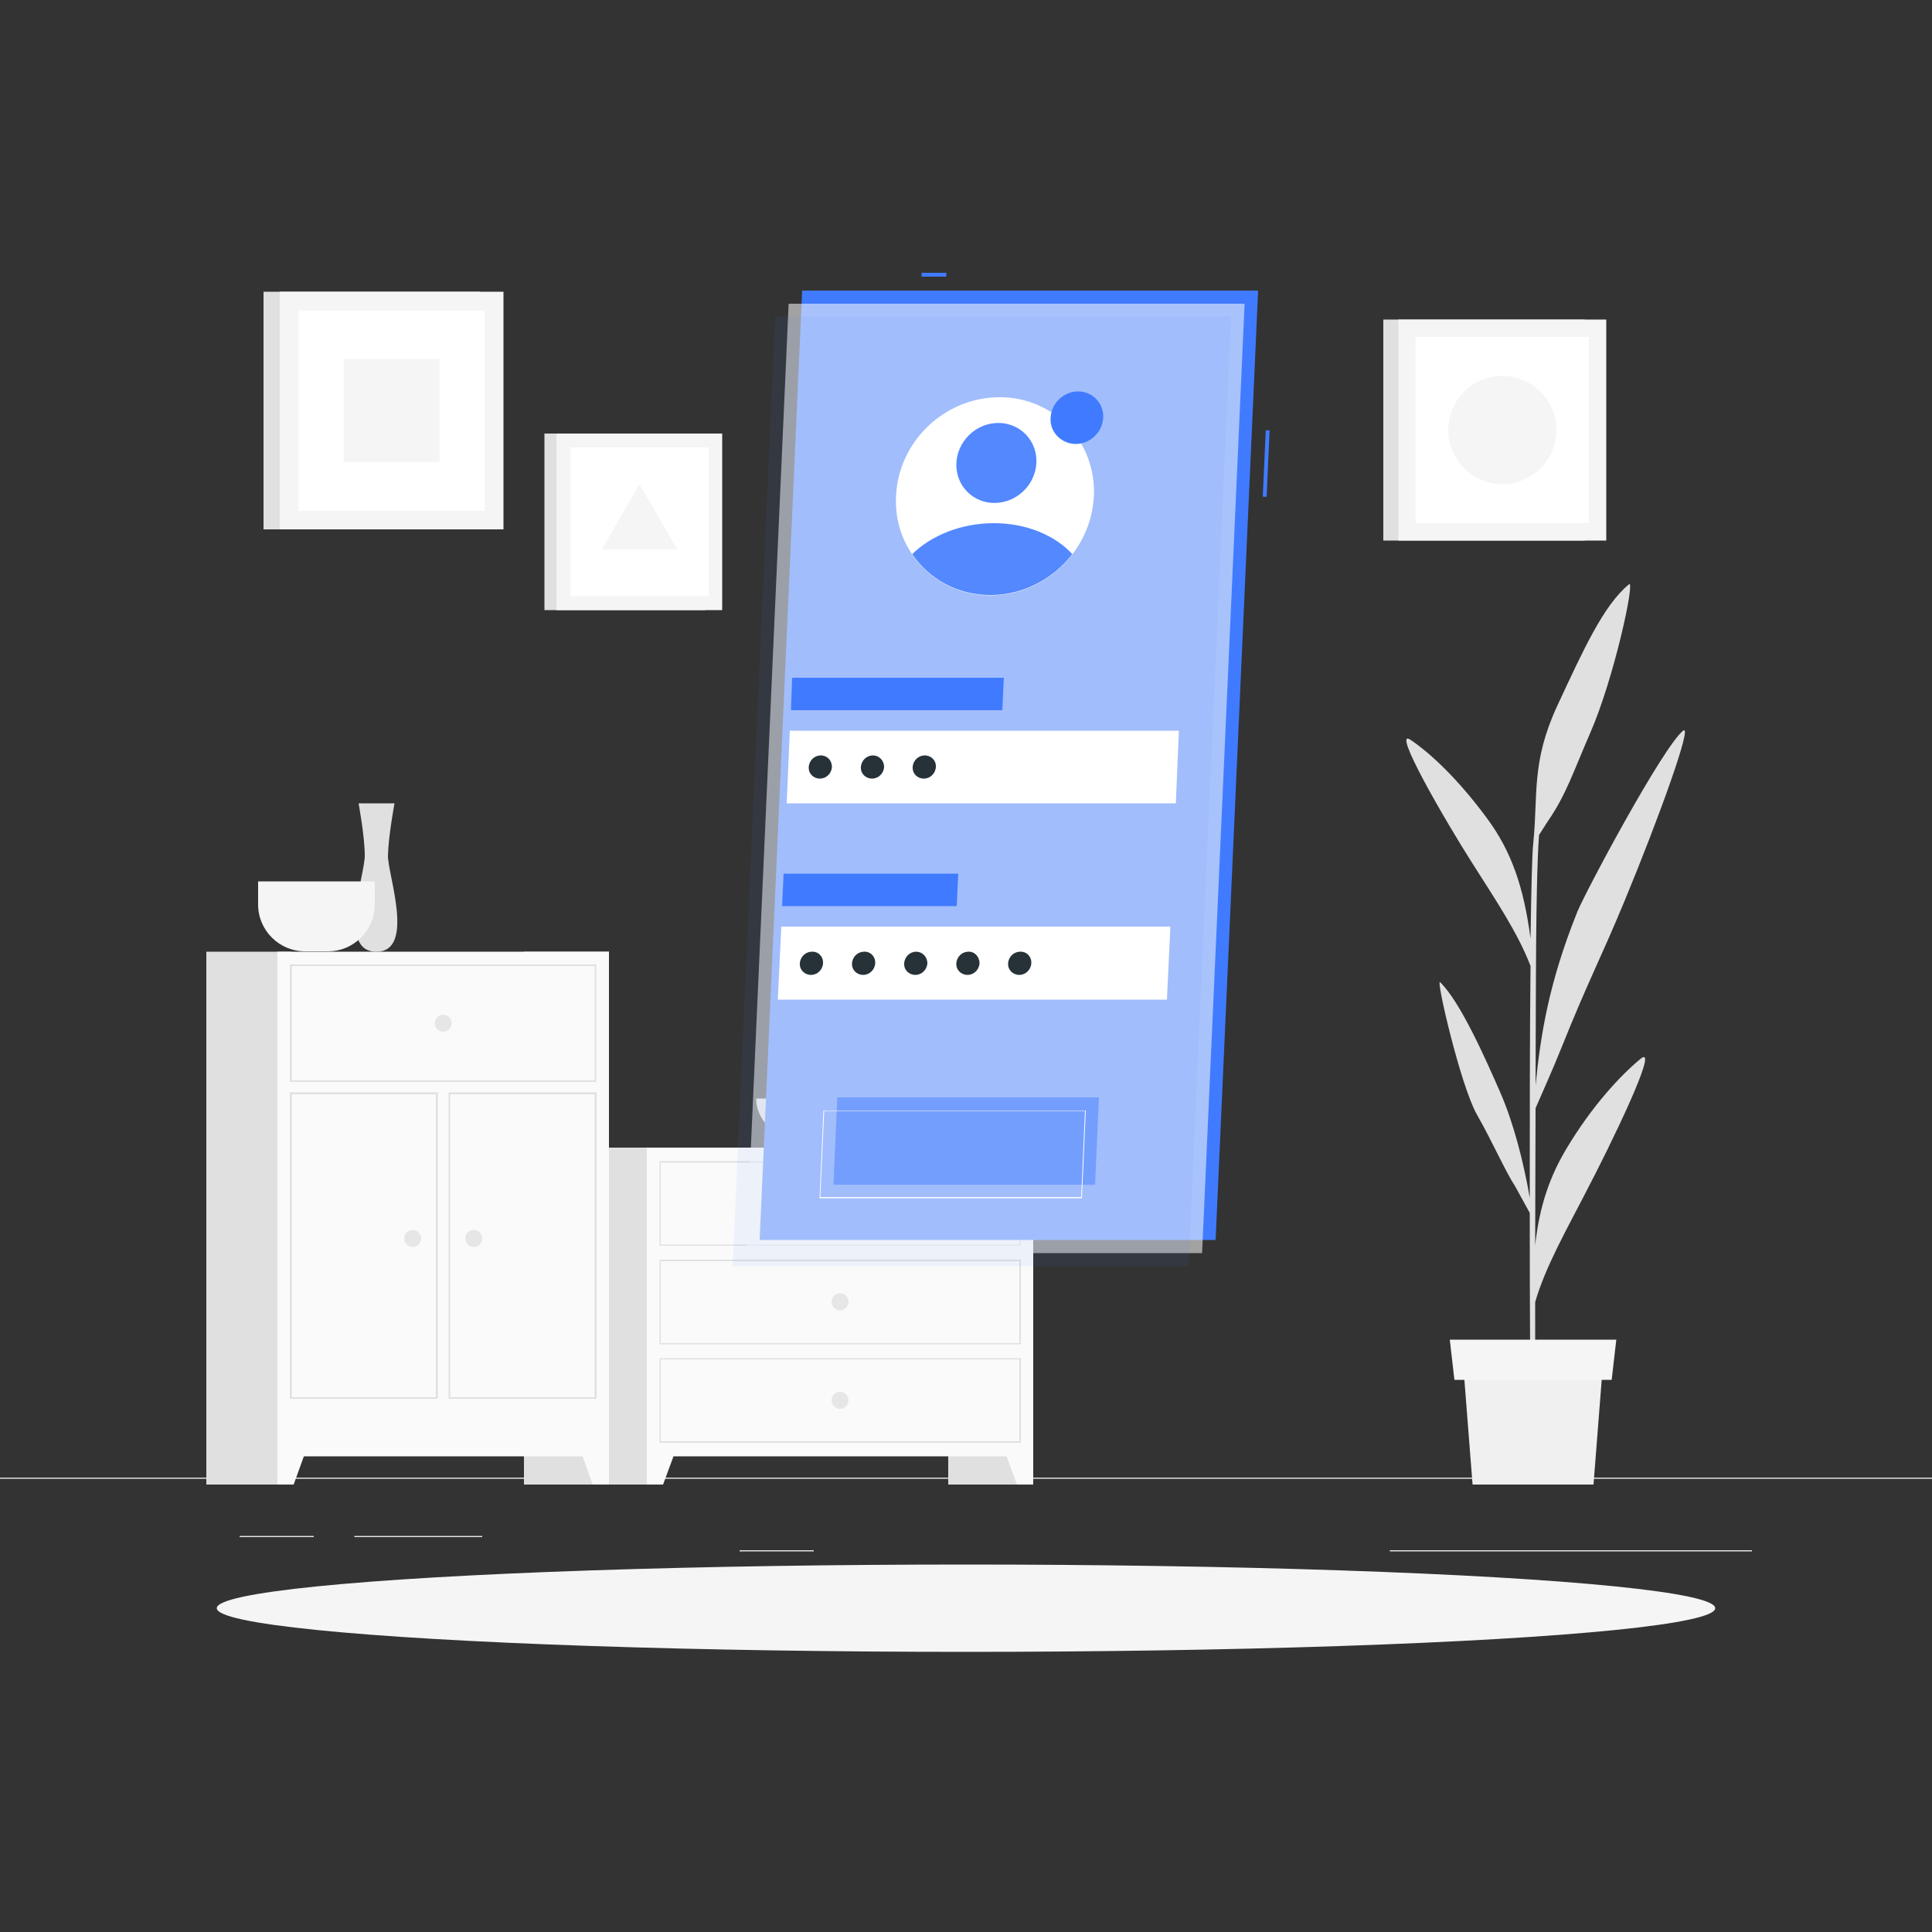 <?xml version="1.0" encoding="utf-8"?>
<!-- Generator: Adobe Illustrator 25.2.0, SVG Export Plug-In . SVG Version: 6.00 Build 0)  -->
<svg version="1.1" xmlns="http://www.w3.org/2000/svg" xmlns:xlink="http://www.w3.org/1999/xlink" x="0px" y="0px"
	 viewBox="0 0 500 500" style="enable-background:new 0 0 500 500;" xml:space="preserve">
<rect x="0" y="0" width="500" height="500" fill="#333333" stroke="none"/>
<style type="text/css">
	.st0{fill:#E6E6E6;}
	.st1{fill:#E0E0E0;}
	.st2{fill:#FAFAFA;}
	.st3{fill:#F5F5F5;}
	.st4{fill:#F0F0F0;}
	.st5{fill:#FFFFFF;}
	.st6{display:none;}
	.st7{display:inline;}
	.st8{fill:#407BFF;}
	.st9{opacity:0.56;fill:#FAFAFA;}
	.st10{opacity:7.000000e-02;fill:#407BFF;}
	.st11{opacity:0.47;fill:#407BFF;}
	.st12{fill:#263238;}
	.st13{opacity:0.1;fill:#FFFFFF;}
</style>
<g id="Background_complete">
	<g>
		<g>
			<rect y="382.4" class="st0" width="500" height="0.3"/>
			<rect x="91.7" y="397.5" class="st0" width="33.1" height="0.3"/>
			<rect x="62" y="397.5" class="st0" width="19.2" height="0.3"/>
			<rect x="191.4" y="401.2" class="st0" width="19.2" height="0.3"/>
			<rect x="267.4" y="406.8" class="st0" width="43.2" height="0.3"/>
			<rect x="252.2" y="406.8" class="st0" width="6.3" height="0.3"/>
			<rect x="359.7" y="401.2" class="st0" width="93.7" height="0.3"/>
		</g>
		<g>
			<rect x="245.4" y="297" class="st1" width="22" height="87.2"/>
			<polygon class="st2" points="263.2,384.2 267.4,384.2 267.4,372.3 258.8,372.3 			"/>
			<rect x="149.1" y="297" class="st1" width="22" height="87.2"/>
			<rect x="167.4" y="297" class="st2" width="100" height="79.9"/>
			<path class="st1" d="M263.8,300.9v21.2H171v-21.2H263.8 M264.2,300.5h-93.5v21.9h93.5V300.5L264.2,300.5z"/>
			<polygon class="st2" points="171.6,384.2 167.4,384.2 167.4,372.3 176,372.3 			"/>
			<path class="st0" d="M215.2,311.5c0,1.2,1,2.2,2.2,2.2c1.2,0,2.2-1,2.2-2.2c0-1.2-1-2.2-2.2-2.2
				C216.2,309.3,215.2,310.3,215.2,311.5z"/>
			<path class="st1" d="M263.8,326.4v21.2H171v-21.2H263.8 M264.2,326h-93.5v21.9h93.5V326L264.2,326z"/>
			<path class="st0" d="M215.2,336.9c0,1.2,1,2.2,2.2,2.2c1.2,0,2.2-1,2.2-2.2s-1-2.2-2.2-2.2C216.2,334.7,215.2,335.7,215.2,336.9z
				"/>
			<path class="st1" d="M263.8,351.8V373H171v-21.2H263.8 M264.2,351.5h-93.5v21.9h93.5V351.5L264.2,351.5z"/>
			<path class="st0" d="M215.2,362.4c0,1.2,1,2.2,2.2,2.2c1.2,0,2.2-1,2.2-2.2s-1-2.2-2.2-2.2C216.2,360.2,215.2,361.2,215.2,362.4z
				"/>
		</g>
		<g>
			<rect x="135.6" y="246.3" class="st1" width="22" height="137.9"/>
			<polygon class="st2" points="153.4,384.2 157.6,384.2 157.6,372.3 149.1,372.3 			"/>
			<rect x="53.4" y="246.3" class="st1" width="22" height="137.9"/>
			<rect x="71.8" y="246.3" class="st2" width="85.8" height="130.6"/>
			<path class="st1" d="M153.9,250v29.6H75.5V250H153.9 M154.4,249.6H75V280h79.3V249.6L154.4,249.6z"/>
			<path class="st1" d="M153.9,283.2v78.4h-37.4v-78.4H153.9 M154.4,282.7h-38.3v79.3h38.3V282.7L154.4,282.7z"/>
			<path class="st1" d="M112.8,283.2v78.4H75.5v-78.4H112.8 M113.3,282.7H75v79.3h38.3V282.7L113.3,282.7z"/>
			<polygon class="st2" points="76,384.2 71.8,384.2 71.8,372.3 80.3,372.3 			"/>
			<path class="st0" d="M112.5,264.8c0,1.2,1,2.2,2.2,2.2c1.2,0,2.2-1,2.2-2.2c0-1.2-1-2.2-2.2-2.2
				C113.5,262.6,112.5,263.6,112.5,264.8z"/>
			<path class="st0" d="M120.4,320.5c0,1.2,1,2.2,2.2,2.2c1.2,0,2.2-1,2.2-2.2c0-1.2-1-2.2-2.2-2.2
				C121.4,318.3,120.4,319.3,120.4,320.5z"/>
			<path class="st0" d="M104.6,320.5c0,1.2,1,2.2,2.2,2.2c1.2,0,2.2-1,2.2-2.2c0-1.2-1-2.2-2.2-2.2
				C105.6,318.3,104.6,319.3,104.6,320.5z"/>
		</g>
		<path class="st1" d="M102.1,207.9h-9.3c0,0,1.6,8.6,1.6,13.6c0,5-7.1,24.8,3,24.8c10.1,0,3-19.8,3-24.8
			C100.5,216.4,102.1,207.9,102.1,207.9z"/>
		<path class="st3" d="M66.8,228.1v6c0,6.7,5.5,12.1,12.1,12.1h6c6.7,0,12.1-5.5,12.1-12.1v-6H66.8z"/>
		<path class="st1" d="M195.7,284.3c0,7,7.8,12.7,17.4,12.7h8.6c9.6,0,17.4-5.7,17.4-12.7H195.7z"/>
		<g>
			<path class="st1" d="M424.6,274c-5.2,4.3-12.5,12.1-19.1,23.1c-4.4,7.3-7.1,15-8.2,25.2c0-11.5,0.1-23.9,0.1-35.5
				c1.3-3,4.4-9.9,6.6-15.4c7.3-18.2,10-22.7,16.5-38.4c8.7-21,17.7-45.9,15.1-43.9c-5.2,4.1-25.2,41.5-27.4,46.9
				c-7.4,18.4-9.5,31.9-10.8,44.9c0-11,0.1-21,0.1-28.8c0.1-25.3,0.6-33.5,0.8-36c0.8-1.3,1.8-2.8,2.3-3.6
				c4.7-6.8,6.5-12.6,10.9-22.7c6.3-14.4,11.7-39.8,10.1-38.6c-6.6,5.4-11.8,16.9-18.6,31.5c-6.8,14.7-4.9,23.1-6.2,35.6
				c-0.3,2.5-0.5,11.7-0.7,24.6c-1.8-13.7-5.1-22.7-11.1-30.9c-7.4-10.1-14.6-16.9-19.9-20.5c-5.3-3.6,9.1,21.2,16,32
				c6.1,9.6,11.8,18.1,15,26.5c-0.2,17.4-0.2,39.5-0.2,60c-1.6-9.3-4.2-19.4-7.6-27.2c-4.1-9.4-10.5-23.7-15.6-28.6
				c-1.2-1.2,5.3,26.8,9.5,34.2c4.2,7.4,7.2,14.4,9.9,18.6c0.6,1,2.6,4.8,3.8,6.9c0,25.1,0.1,47.2,0.4,54.7h1.1
				c-0.1-1.9-0.1-14.7-0.1-31.6c2.6-9.2,8.6-19.6,13.5-29.2C416.1,297.7,429.8,269.8,424.6,274z"/>
			<g>
				<polygon class="st4" points="412.4,384.2 381.1,384.2 378.7,353.5 414.8,353.5 				"/>
				<polygon class="st3" points="417.1,357.1 376.4,357.1 375.2,346.7 418.3,346.7 				"/>
			</g>
		</g>
		<g>
			<rect x="68.2" y="75.5" class="st1" width="56.1" height="61.5"/>
			<rect x="72.4" y="75.5" class="st3" width="57.9" height="61.5"/>
			
				<rect x="75.5" y="82.2" transform="matrix(-1.836970e-16 1 -1 -1.836970e-16 207.654 4.89)" class="st5" width="51.8" height="48.2"/>
			
				<rect x="88" y="93.9" transform="matrix(-1.836970e-16 1 -1 -1.836970e-16 207.654 4.89)" class="st3" width="26.7" height="24.8"/>
		</g>
		<g>
			<g>
				<rect x="358" y="82.7" class="st1" width="52.1" height="57.2"/>
				<rect x="361.9" y="82.7" class="st3" width="53.8" height="57.2"/>
				
					<rect x="364.7" y="88.9" transform="matrix(-1.836970e-16 1 -1 -1.836970e-16 500.059 -277.538)" class="st5" width="48.2" height="44.8"/>
			</g>
			<circle class="st3" cx="388.8" cy="111.3" r="14"/>
		</g>
		<g>
			<g>
				<rect x="140.9" y="112.2" class="st1" width="41.6" height="45.7"/>
				<rect x="144" y="112.2" class="st3" width="42.9" height="45.7"/>
				
					<rect x="146.3" y="117.1" transform="matrix(-1.836970e-16 1 -1 -1.836970e-16 300.545 -30.492)" class="st5" width="38.5" height="35.8"/>
				<polygon class="st3" points="165.5,125.3 155.7,142.2 175.3,142.2 				"/>
			</g>
		</g>
	</g>
</g>
<g id="Background_simple" class="st6">
	<g class="st7">
		<path class="st3" d="M134.5,237.7c58.5,60.4,135.5,102.2,206.8,34.6c36.8-34.8,85.3-128.9,37.4-172
			c-66.1-59.3-104,37.8-153.4,50.9c-33.9,9-62.3-43-102.9-8.3C90.4,170.5,110.1,212.7,134.5,237.7z"/>
	</g>
</g>
<g id="Shadow">
	<ellipse class="st3" cx="250" cy="416.2" rx="193.9" ry="11.3"/>
</g>
<g id="Character_2">
</g>
<g id="Screen">
	<g>
		<rect x="238.5" y="70.6" class="st8" width="6.4" height="1"/>
		
			<rect x="319.1" y="119.4" transform="matrix(4.499679e-02 -0.999 0.999 4.499679e-02 193.165 441.935)" class="st8" width="17.2" height="1"/>
		<polygon class="st8" points="325.6,75.2 207.6,75.2 196.6,320.9 314.6,320.9 		"/>
		<polygon class="st9" points="322.1,78.6 204.1,78.6 193.1,324.3 311.1,324.3 		"/>
		<polygon class="st10" points="318.6,81.9 200.6,81.9 189.6,327.7 307.6,327.7 		"/>
		<polygon class="st5" points="305.1,189.1 204.4,189.1 203.6,207.9 304.3,207.9 		"/>
		<polygon class="st8" points="259.8,175.4 205,175.4 204.7,183.8 259.4,183.8 		"/>
		<polygon class="st5" points="302.9,239.8 202.2,239.8 201.3,258.7 302,258.7 		"/>
		<polygon class="st11" points="284.4,284 216.7,284 215.7,306.6 283.4,306.6 		"/>
		<path class="st5" d="M279.9,310.1h-67.7c0,0-0.1,0-0.1,0c0,0,0-0.1,0-0.1l1-22.5c0-0.1,0.1-0.1,0.1-0.1h67.7c0,0,0.1,0,0.1,0
			c0,0,0,0.1,0,0.1l-1,22.5C280,310,279.9,310.1,279.9,310.1z M212.3,309.8h67.5l1-22.3h-67.5L212.3,309.8z"/>
		<polygon class="st8" points="248,226.1 202.8,226.1 202.4,234.5 247.6,234.5 		"/>
		<path class="st5" d="M283.1,128.4c-0.3,5.6-2.3,10.8-5.6,15.1c-4.9,6.4-12.7,10.6-21.2,10.6c-8.5,0-15.9-4.2-20.2-10.6
			c-2.9-4.2-4.5-9.4-4.2-15.1c0.6-14.2,12.6-25.6,26.8-25.6C272.8,102.8,283.7,114.2,283.1,128.4z"/>
		<path class="st8" d="M285.5,108.1c-0.1,1.5-0.6,2.9-1.5,4c-1.3,1.7-3.4,2.8-5.6,2.8s-4.2-1.1-5.4-2.8c-0.8-1.1-1.2-2.5-1.1-4
			c0.2-3.8,3.4-6.8,7.1-6.8C282.8,101.3,285.7,104.4,285.5,108.1z"/>
		<path class="st12" d="M215.3,198.5c-0.1,1.7-1.5,3-3.1,3c-1.7,0-3-1.3-2.9-3c0.1-1.7,1.5-3,3.1-3
			C214.1,195.5,215.3,196.8,215.3,198.5z"/>
		<path class="st12" d="M228.8,198.5c-0.1,1.7-1.5,3-3.1,3c-1.7,0-3-1.3-2.9-3c0.1-1.7,1.5-3,3.1-3S228.8,196.8,228.8,198.5z"/>
		<path class="st12" d="M242.2,198.5c-0.1,1.7-1.5,3-3.1,3c-1.7,0-3-1.3-2.9-3c0.1-1.7,1.5-3,3.1-3
			C241,195.5,242.3,196.8,242.2,198.5z"/>
		<path class="st12" d="M213,249.3c-0.1,1.7-1.5,3-3.1,3c-1.7,0-3-1.3-2.9-3c0.1-1.7,1.5-3,3.1-3C211.8,246.2,213.1,247.6,213,249.3
			z"/>
		<path class="st12" d="M226.5,249.3c-0.1,1.7-1.5,3-3.1,3c-1.7,0-3-1.3-2.9-3c0.1-1.7,1.5-3,3.1-3
			C225.3,246.2,226.6,247.6,226.5,249.3z"/>
		<path class="st12" d="M240,249.3c-0.1,1.7-1.5,3-3.1,3c-1.7,0-3-1.3-2.9-3c0.1-1.7,1.5-3,3.1-3S240,247.6,240,249.3z"/>
		<path class="st12" d="M253.5,249.3c-0.1,1.7-1.5,3-3.1,3c-1.7,0-3-1.3-2.9-3c0.1-1.7,1.5-3,3.1-3
			C252.2,246.2,253.5,247.6,253.5,249.3z"/>
		<path class="st12" d="M266.9,249.3c-0.1,1.7-1.5,3-3.1,3c-1.7,0-3-1.3-2.9-3c0.1-1.7,1.5-3,3.1-3
			C265.7,246.2,267,247.6,266.9,249.3z"/>
		<g>
			
				<ellipse transform="matrix(0.715 -0.699 0.699 0.715 -10.275 214.427)" class="st8" cx="257.9" cy="119.8" rx="10.6" ry="10.1"/>
			<path class="st8" d="M277.5,143.4c-4.9,6.4-12.7,10.6-21.2,10.6c-8.5,0-15.9-4.2-20.2-10.6c4.9-4.8,12.6-8,21.1-8
				C265.7,135.4,273.1,138.6,277.5,143.4z"/>
			
				<ellipse transform="matrix(0.715 -0.699 0.699 0.715 -10.275 214.427)" class="st13" cx="257.9" cy="119.8" rx="10.6" ry="10.1"/>
			<path class="st13" d="M277.5,143.4c-4.9,6.4-12.7,10.6-21.2,10.6c-8.5,0-15.9-4.2-20.2-10.6c4.9-4.8,12.6-8,21.1-8
				C265.7,135.4,273.1,138.6,277.5,143.4z"/>
		</g>
	</g>
</g>
<g id="Character_1">
</g>
</svg>
